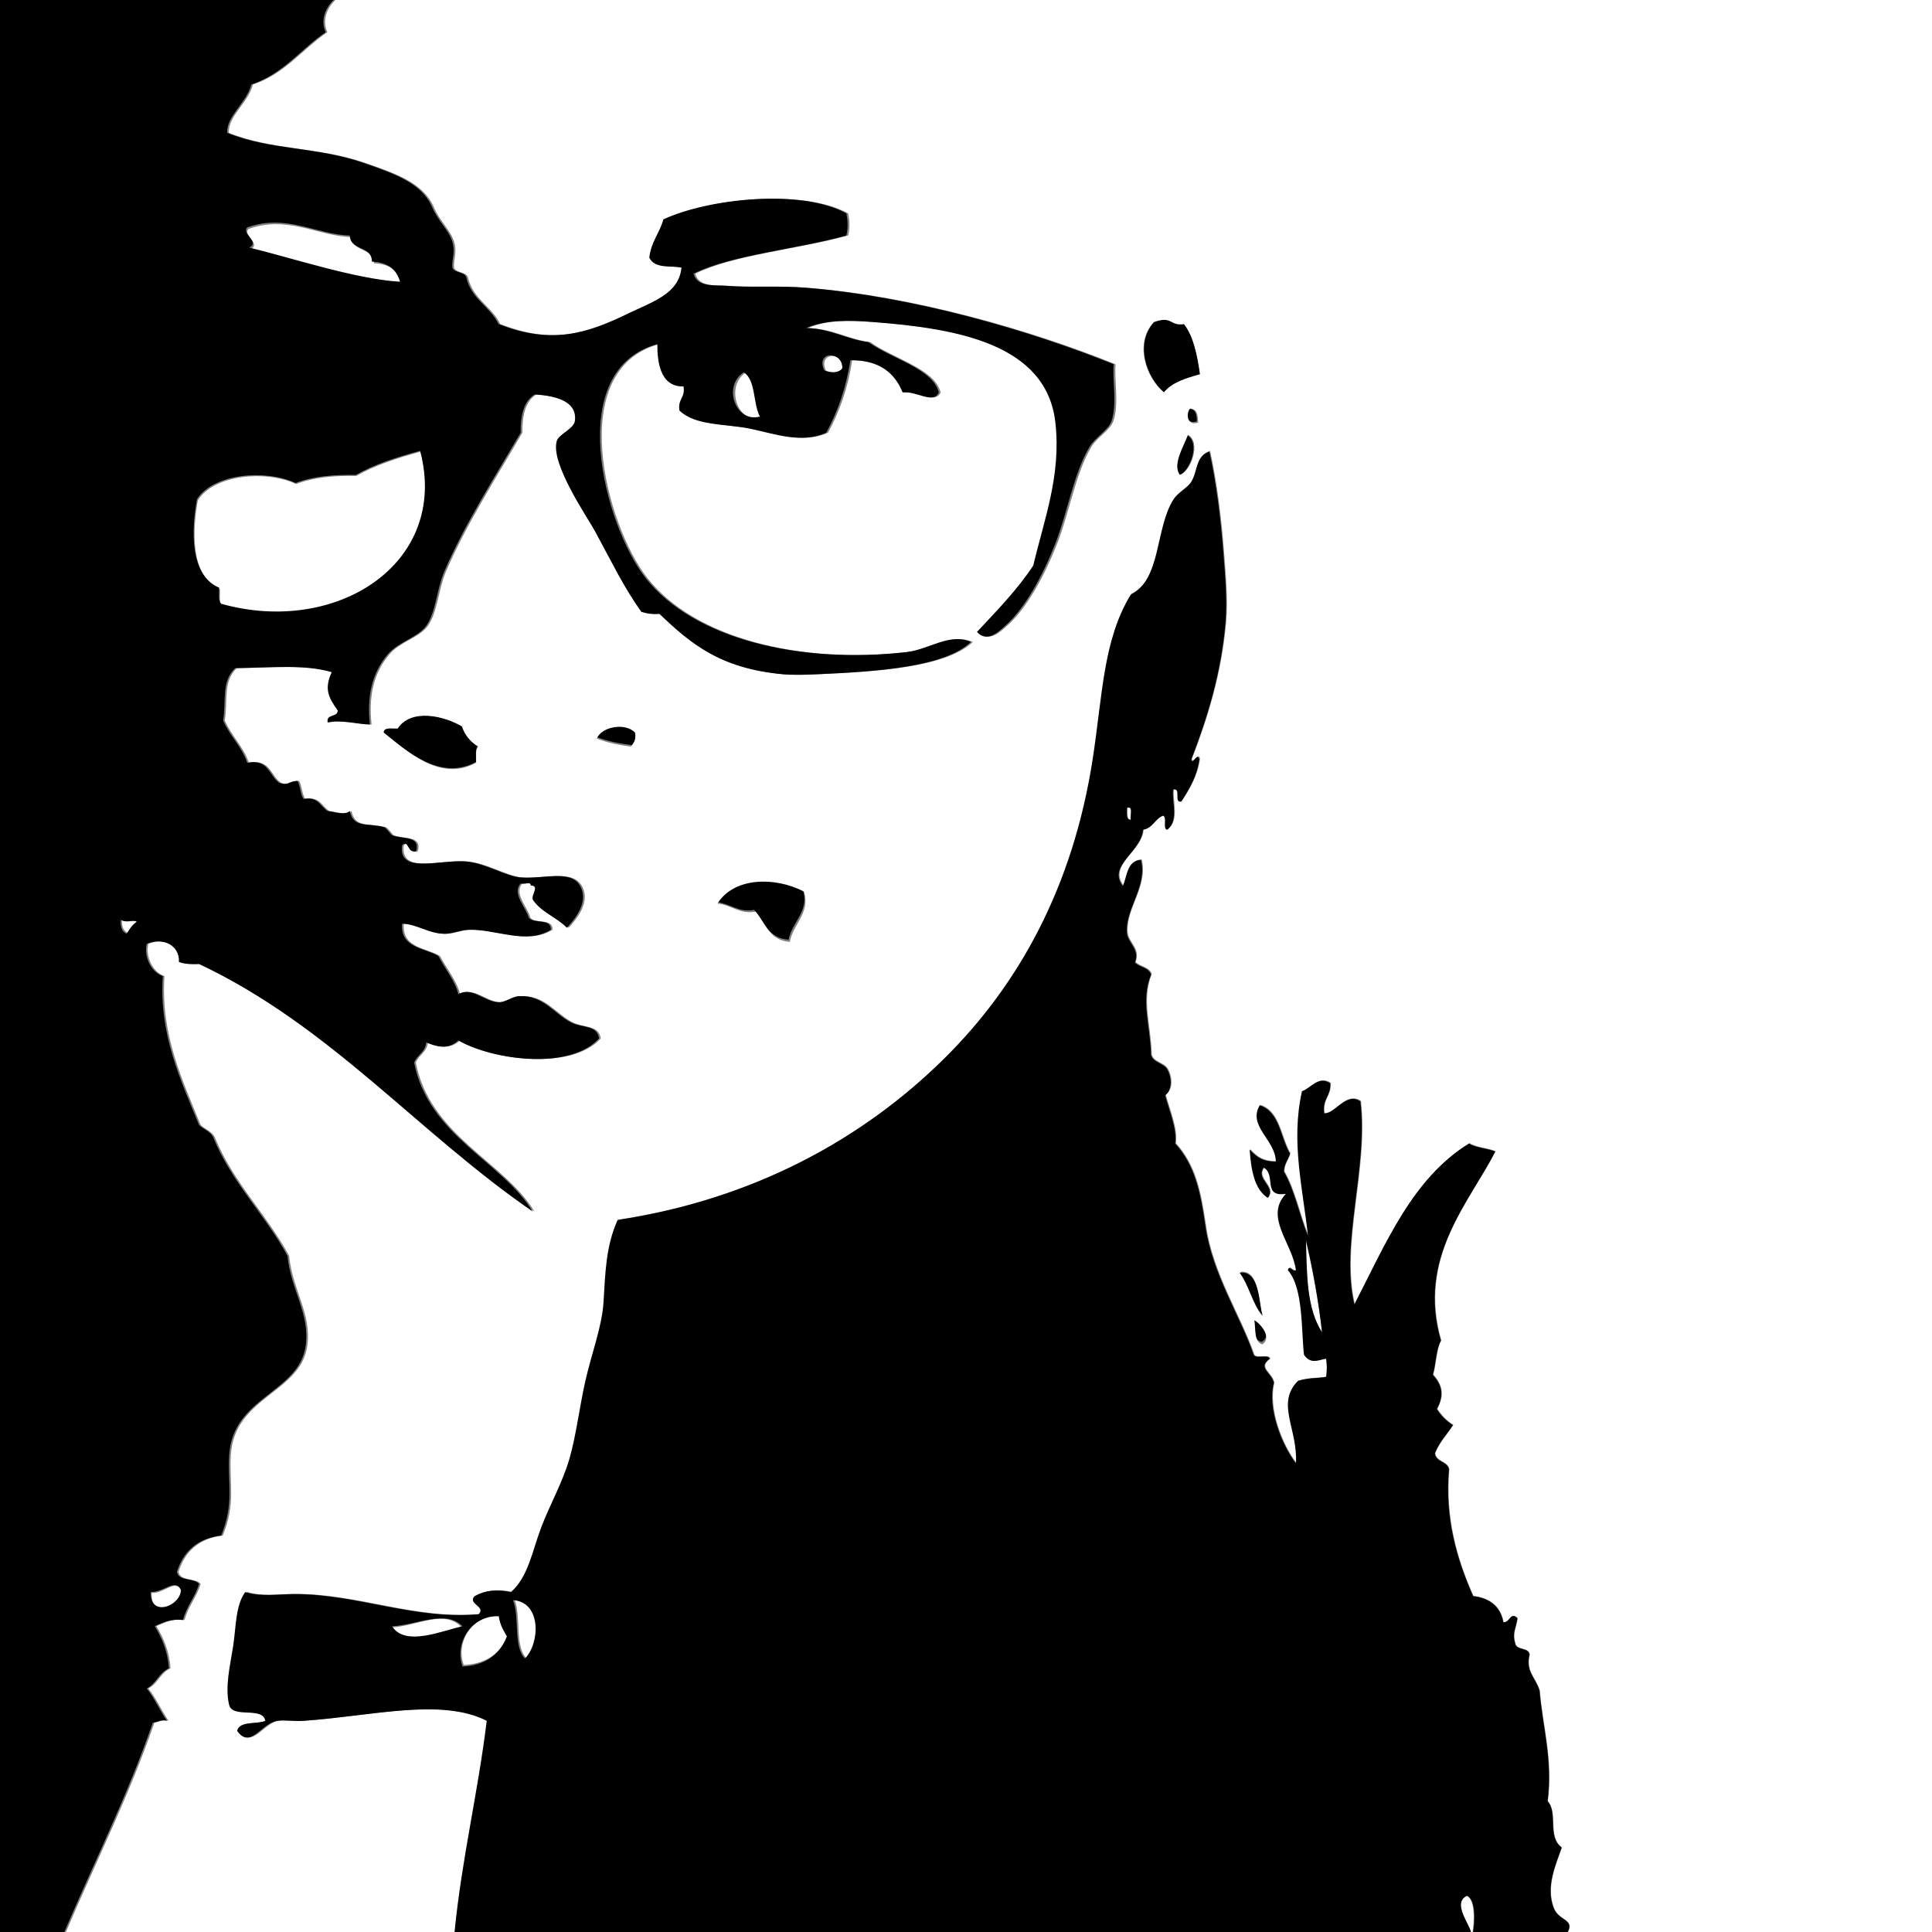 <?xml version="1.0" encoding="UTF-8"?>
<svg width="586px" height="586px" viewBox="0 0 586 586" version="1.1" xmlns="http://www.w3.org/2000/svg" xmlns:xlink="http://www.w3.org/1999/xlink">
    <rect x="0" y="0" width="586" height="586" fill="#808080" stroke="none"/>
    <!-- Generator: Sketch 46 (44423) - http://www.bohemiancoding.com/sketch -->
    <title>Page 1</title>
    <desc>Created with Sketch.</desc>
    <defs></defs>
    <g id="Page-1" stroke="none" stroke-width="1" fill="none" fill-rule="evenodd">
        <g>
            <path d="M106.662,71.911 C106.81,76.664 113.442,74.942 113.411,79.874 C118.154,80.039 120.933,82.165 122,86 C108.528,85.21 88.942,78.733 75.985,75.587 C79.377,73.932 73.519,71.385 75.371,69.461 C87.253,65.152 96.668,71.727 106.662,71.911" id="Fill-1" fill="#FFFFFF"></path>
            <path d="M359.162,98.27 C362.063,102.052 363.158,107.655 364,113.513 C359.745,114.71 355.545,115.964 353.114,119 C347.649,114.43 344.162,104.08 350.09,97.661 C355.749,95.637 354.84,98.975 359.162,98.27" id="Fill-3" fill="#000000"></path>
            <path d="M255.998,111.84 C254.935,113.296 252.343,113.246 250.544,112.435 C247.832,106.629 256.154,106.621 255.998,111.84" id="Fill-5" fill="#FFFFFF"></path>
            <path d="M231,126.76 C223.718,128.809 219.847,117.162 226.22,113 C229.839,115.467 228.923,122.68 231,126.76" id="Fill-7" fill="#FFFFFF"></path>
            <path d="M360.652,124 C362.737,124.062 363.014,125.804 363,127.816 C359.801,128.826 359.416,125.42 360.652,124" id="Fill-9" fill="#000000"></path>
            <path d="M360.134,132 C364.17,134.369 360.848,143.077 357.792,144 C355.426,140.98 359.008,135.27 360.134,132" id="Fill-11" fill="#000000"></path>
            <path d="M127.556,137 C136.524,171.366 102.173,193.522 67.325,183.632 C66.384,182.74 66.789,180.491 66.716,178.724 C57.515,174.832 58.42,160.299 60.024,151.726 C65.092,143.871 80.746,142.563 89.836,146.817 C95.152,144.773 101.328,144.234 108.087,144.363 C113.759,141.084 120.557,138.941 127.556,137" id="Fill-13" fill="#FFFFFF"></path>
            <path d="M144.383,231.104 C133.314,237.102 122.982,227.429 116,222.044 C116.086,220.316 118.574,220.939 120.319,220.836 C124.355,214.752 134.506,216.96 140.064,220.232 C140.979,222.96 142.709,224.89 145,226.272 C144.046,227.15 144.457,229.364 144.383,231.104" id="Fill-15" fill="#000000"></path>
            <path d="M192.893,221.736 C193.3,223.959 192.472,224.98 191.641,226 C187.756,225.517 184.129,224.783 181,223.564 C182.471,219.952 189.84,218.64 192.893,221.736" id="Fill-17" fill="#000000"></path>
            <path d="M342.02,245.079 C343.683,244.46 342.662,247.652 342.94,249 C341.765,248.927 342.028,246.811 342.02,245.079" id="Fill-19" fill="#FFFFFF"></path>
            <path d="M239.2,285 C232.969,284.661 231.758,279.429 228.717,275.979 C223.794,276.86 221.402,273.958 217,273.574 C222,265.727 234.448,265.408 243.517,269.966 C245.638,276.268 240.14,279.74 239.2,285" id="Fill-21" fill="#000000"></path>
            <path d="M37.021,279 C38.857,280.085 40.874,278.83 42,279.571 C40.656,280.433 39.726,281.675 38.888,283 C37.44,282.424 36.881,281.033 37.021,279" id="Fill-23" fill="#FFFFFF"></path>
            <path d="M396,376 C398.106,384.905 399.868,394.147 401,404 C396.202,396.705 396.277,386.516 396,376" id="Fill-25" fill="#FFFFFF"></path>
            <path d="M380,400 C382.033,400.988 386.088,405.025 382.692,407 C379.818,406.38 380.508,402.671 380,400" id="Fill-27" fill="#000000"></path>
            <path d="M55,482.51 C54.866,487.75 45.635,491.372 46.011,483.149 C49.695,483.47 53.353,478.639 55,482.51" id="Fill-29" fill="#FFFFFF"></path>
            <path d="M156,485 C164.851,485.534 164.377,498.301 159.722,503 C156.028,499.455 158.157,490.083 156,485" id="Fill-31" fill="#FFFFFF"></path>
            <path d="M151.576,490.007 C151.872,492.514 152.971,494.224 154,496.004 C151.819,501.819 146.927,504.733 140.669,505 C138.117,498.266 143.103,489.714 151.576,490.007" id="Fill-33" fill="#FFFFFF"></path>
            <path d="M140,493.611 C134.321,494.871 122.929,500.562 119,493.611 C126.47,493.186 134.938,487.955 140,493.611" id="Fill-35" fill="#FFFFFF"></path>
            <path d="M446.628,586 L446.025,586 C445.333,583.259 440.4,577.056 444.82,575 C447.616,576.165 447.097,583.513 446.628,586" id="Fill-37" fill="#FFFFFF"></path>
            <path d="M382.899,407.758 C385.976,405.691 382.302,401.467 380.459,400.433 C380.92,403.228 380.294,407.109 382.899,407.758 L382.899,407.758 Z M382.899,399.212 C381.751,396.302 382.267,384.807 376.19,385.783 C378.94,389.745 379.847,395.552 382.899,399.212 L382.899,399.212 Z M243.838,270.415 C234.869,265.788 222.557,266.112 217.612,274.077 C221.966,274.467 224.331,277.413 229.2,276.519 C232.208,280.02 233.406,285.331 239.569,285.675 C240.498,280.336 245.936,276.812 243.838,270.415 L243.838,270.415 Z M181.017,224.023 C184.066,225.245 187.6,225.981 191.386,226.465 C192.195,225.443 193.001,224.419 192.606,222.192 C189.63,219.088 182.451,220.404 181.017,224.023 L181.017,224.023 Z M145.032,226.465 C142.768,225.069 141.058,223.118 140.153,220.36 C134.66,217.054 124.625,214.823 120.636,220.971 C118.91,221.075 116.452,220.446 116.366,222.192 C123.268,227.634 133.481,237.409 144.422,231.348 C144.496,229.59 144.089,227.352 145.032,226.465 L145.032,226.465 Z M357.892,144.058 C361.076,143.12 364.536,134.261 360.332,131.85 C359.16,135.177 355.428,140.985 357.892,144.058 L357.892,144.058 Z M363.381,128.188 C363.396,125.935 363.109,123.984 360.942,123.915 C359.657,125.505 360.057,129.319 363.381,128.188 L363.381,128.188 Z M349.963,97.667 C343.986,104.093 347.502,114.456 353.013,119.031 C355.465,115.992 359.7,114.736 363.991,113.537 C363.142,107.673 362.038,102.063 359.112,98.277 C354.754,98.983 355.671,95.64 349.963,97.667 L349.963,97.667 Z M475.606,586 C477.654,582.047 472.866,582.682 471.336,578.675 C468.881,572.242 471.941,565.671 473.776,560.362 C469.294,557.055 472.731,549.934 469.506,546.323 C471.113,533.634 467.944,523.61 467.067,512.75 C465.763,508.539 462.805,507.138 464.017,501.762 C463.687,499.651 460.374,500.525 459.748,498.71 C458.651,495.064 459.921,494.138 460.358,490.775 C458.179,488.667 458.158,492.16 456.088,491.996 C455.194,487.194 452.001,484.692 446.94,484.06 C441.975,472.845 438.324,460.371 439.621,445.604 C439.128,443.045 435.648,443.476 435.351,440.721 C436.678,437.37 438.988,435.001 440.841,432.175 C438.845,430.916 437.219,429.289 435.961,427.292 C438.304,422.961 437.439,419.898 434.741,416.915 C435.691,413.591 435.668,409.297 437.181,406.538 C429.926,381.396 445.578,364.899 453.649,349.158 C451.231,348.119 447.84,348.054 445.72,346.717 C428.482,357.34 420.444,377.172 410.955,395.55 C406.594,377.277 415.205,354.184 412.784,333.898 C408.394,330.939 405.024,337.852 401.806,337.56 C401.147,333.238 403.924,332.355 403.636,328.404 C400.023,326.029 397.61,330.091 395.097,330.846 C391.68,345.966 395.334,360.191 396.927,374.796 C394.291,368.481 392.903,360.917 389.608,355.262 C389.636,352.849 390.95,351.723 391.438,349.769 C388.5,344.774 388.316,337.022 382.289,335.119 C378.565,341.46 387.136,345.604 387.168,352.21 C383.394,352.146 381.604,351.13 379.239,348.548 C379.702,354.8 380.656,360.559 384.728,363.198 C387.389,359.752 380.874,357.514 383.509,354.042 C387.389,356.224 382.986,363.032 390.218,361.977 C383.598,369.085 392.207,376.858 393.267,385.173 C392.132,385.756 391.229,383.345 390.828,385.173 C395.547,390.44 394.863,403.614 395.707,410.81 C397.849,414.015 400.431,412.187 402.416,412.031 C402.691,414.95 402.691,414.607 402.416,417.525 C399.761,418.049 397.538,417.675 393.877,418.746 C387.081,425.593 393.878,433.293 393.267,443.773 C388.998,438.255 384.567,427.154 386.558,419.356 C385.933,416.137 381.391,414.867 385.338,412.031 C384.814,410.521 381.093,412.211 380.459,410.81 C376.36,398.973 367.9,386.275 365.821,371.744 C364.329,361.312 362.631,353.251 356.672,346.717 C357.304,342.356 354.815,336.563 353.623,332.067 C355.849,330.381 355.689,326.718 354.233,324.131 C353.081,322.232 350.072,322.191 349.353,319.858 C349.134,310.7 346.168,303.428 349.353,295.442 C348.697,293.25 345.869,293.232 344.474,291.779 C346.045,287.601 342.253,285.941 342.034,282.623 C341.56,275.412 348.313,268.721 346.304,260.648 C342.047,260.865 342.177,265.471 340.815,268.583 C336.02,262.312 346.454,258.294 346.914,251.492 C349.901,251.022 350.468,248.131 353.013,247.219 C354.327,247.735 352.784,251.11 354.233,251.492 C357.918,248.67 355.541,242.749 356.062,239.283 C358.657,238.721 356.102,243.313 358.502,242.946 C360.87,239.211 363.226,235.466 363.991,230.127 C363.439,227.746 361.746,232.15 361.552,230.127 C366.315,217.792 370.551,204.263 371.92,188.619 C372.488,182.135 371.828,174.576 371.31,167.865 C370.493,157.262 369.189,146.449 367.041,136.733 C362.816,138.068 363.56,142.579 361.552,145.89 C360.364,147.848 357.483,149.087 356.062,151.383 C350.593,160.225 352.458,175.514 343.254,180.073 C334.825,193.795 334.676,210.665 331.666,230.127 C325.708,268.651 309.413,298.484 286.532,321.079 C262.069,345.238 229.066,363.618 187.726,369.913 C184.153,377.97 184.03,385.753 183.457,394.94 C183.001,402.238 179.841,410.457 177.968,418.746 C176.153,426.772 175.153,435.527 173.088,442.552 C170.974,449.748 167.04,456.67 164.55,463.306 C161.831,470.549 160.631,478.257 155.401,482.84 C151.027,481.91 147.511,482.304 144.422,484.06 C142.121,486.43 147.943,487.185 145.642,489.554 C126.053,491.317 108.624,483.353 89.53,483.45 C84.537,483.476 79.809,484.324 74.892,482.84 C71.936,486.934 72.128,493.501 71.233,499.321 C70.328,505.209 68.724,511.513 70.013,517.023 C70.978,521.348 80.194,517.414 80.991,521.906 C78.304,523.083 73.174,521.813 72.453,524.958 C76.489,530.691 79.778,522.59 84.651,521.906 C86.818,521.602 89.561,522.114 92.58,521.906 C113.03,520.497 134.222,514.853 148.082,521.906 C145.403,543.845 140.546,563.605 138.323,586 L20,586 C28.988,564.881 39.092,544.881 46.836,522.517 C48.268,522.322 49.125,521.552 51.106,521.906 C48.959,518.764 47.348,515.087 45.006,512.14 C47.841,510.703 48.743,507.334 51.716,506.035 C51.362,500.691 49.555,496.803 47.446,493.217 C49.91,492.223 52.032,490.889 55.985,491.385 C57.072,487.183 59.667,484.49 60.864,480.398 C59.301,478.503 54.636,479.714 54.155,476.735 C56.131,470.574 60.328,466.635 67.573,465.748 C71.613,455.972 69.484,449.942 70.013,441.331 C71.1,423.645 91.096,422.503 93.19,408.369 C94.653,398.488 88.715,391.363 87.7,380.9 C80.833,368.24 70.797,358.751 65.134,344.885 C64.252,343.122 62.201,342.53 60.864,341.223 C55.521,328.015 48.639,313.913 49.886,296.052 C46.306,294.891 44.051,290.055 45.006,286.285 C49.883,284.181 55.047,286.721 54.765,291.779 C56.37,292.412 58.508,292.51 60.864,292.39 C100.789,311.236 127.257,343.549 162.11,367.471 C152.767,352.2 130.506,344.57 126.125,322.3 C127.034,319.954 129.513,319.18 129.784,316.196 C132.361,317.209 136.139,318.736 139.543,315.585 C149.704,321.458 173.229,324.817 182.237,314.975 C181.612,310.803 177.155,311.844 173.698,310.092 C168.536,307.475 165.314,301.717 157.841,302.156 C155.751,302.279 153.836,304.045 151.741,303.988 C147.476,303.87 143.639,299.129 139.543,301.546 C138.718,297.834 135.628,293.997 133.444,289.948 C129.104,287.373 121.962,287.603 122.466,280.181 C126.821,280.206 130.477,283.188 135.274,283.233 C137.696,283.256 140.057,282.094 142.593,282.012 C150.92,281.745 160.029,286.676 167.599,282.012 C167.775,278.377 162.373,280.325 160.89,278.35 C160.044,275.117 155.714,270.98 158.45,267.973 C159.337,268.307 161.602,267.26 161.5,268.583 C164.325,268.631 161.633,271.35 162.11,272.856 C164.61,276.662 169.355,278.221 172.478,281.402 C175.19,278.481 178.863,273.733 176.748,269.194 C174.079,263.469 165.789,266.67 158.45,266.142 C153.796,265.807 147.429,261.585 141.373,261.258 C133.234,260.819 121.296,265.119 122.466,256.375 C124.568,254.45 123.948,258.951 126.735,258.206 C128.127,253.324 122.461,254.602 119.416,253.323 C119.038,253.164 117.687,251.072 116.976,250.881 C111.857,249.51 107.725,251.295 106.608,245.998 C104.893,247.409 101.902,246.187 99.899,245.998 C97.622,244.614 97.082,241.492 92.58,242.335 C91.595,240.879 91.608,238.425 90.75,236.842 C87.841,236.97 88.043,238.397 85.261,237.452 C82.06,235.366 82.063,230.072 75.502,231.348 C73.779,226.358 70.197,223.228 68.183,218.529 C69.164,212.427 67.568,206.672 71.843,202.658 C83.349,202.483 92.973,201.473 101.119,203.879 C98.794,208.969 100.11,211.536 102.948,215.477 C102.945,217.712 99.371,216.373 99.899,219.14 C103.419,218.165 109.246,219.726 112.707,219.75 C111.776,211.381 113.232,204.15 118.196,198.385 C121.405,194.659 127.21,193.391 129.784,189.84 C132.723,185.785 132.951,178.762 135.274,173.358 C141.413,159.076 150.501,144.878 158.45,131.24 C158.381,125.88 159.42,121.63 162.72,119.642 C167.392,119.974 175.677,120.99 174.918,127.577 C174.627,130.107 170.078,131.611 169.429,133.681 C167.309,140.436 178.667,156.83 181.017,161.15 C186.161,170.602 189.586,177.866 195.045,185.567 C196.565,186.08 198.313,186.366 200.534,186.177 C210.094,195.302 218.925,202.705 237.739,204.49 C241.171,204.815 245.146,204.652 248.718,204.49 C266.206,203.695 286.957,202.415 295.071,194.723 C288.514,191.845 282.469,196.981 275.554,197.775 C243.258,201.484 210.859,193.892 196.265,175.19 C183.749,159.15 171.35,112.218 199.925,104.381 C199.879,109.5 200.697,117.429 207.853,117.2 C208.461,120.657 206.026,121.068 206.634,124.525 C211.522,129.236 220.548,128.487 227.981,130.019 C235.53,131.575 243.666,134.653 251.157,131.24 C254.611,124.929 257.204,117.758 258.476,109.265 C267.096,109.184 271.879,112.942 274.334,119.031 C278.449,118.478 283.65,122.735 285.312,119.031 C283.594,111.869 270.994,108.818 263.966,103.771 C257.138,102.872 252.594,99.687 245.058,99.498 C251.155,96.931 257.972,97.119 265.185,97.667 C290.649,99.6 318.01,104.234 320.688,128.188 C322.479,144.22 317.281,157.51 313.978,171.527 C309.049,179.006 302.882,185.246 296.901,191.671 C299.98,195.173 303.693,191.373 305.44,189.84 C311.424,184.586 316.826,174.663 320.688,164.812 C324.415,155.303 326.208,143.622 331.056,135.512 C332.805,132.587 336.829,130.478 337.765,127.577 C339.456,122.336 337.922,115.156 338.375,110.485 C313.173,100.323 277.769,89.926 245.058,87.29 C236.051,86.564 228.295,87.297 220.662,86.679 C217.466,86.42 211.984,87.224 210.903,83.017 C222.426,77.273 242.27,75.621 257.256,71.419 C257.887,68.978 257.674,66.675 257.256,64.704 C243.48,57.203 215.492,60.178 201.754,66.535 C200.615,70.685 197.997,73.355 197.485,78.133 C199.165,81.68 204.009,80.438 207.244,81.185 C206.444,89.158 198.514,91.476 190.776,95.225 C178.505,101.17 167.661,104.599 151.741,98.277 C149.143,92.943 143.461,90.693 141.983,84.237 C141.463,82.317 138.439,82.901 137.713,81.185 C137.524,78.499 138.732,76.595 137.713,73.25 C136.691,69.894 133.453,67.148 131.614,62.873 C128.426,55.456 120.016,52.636 110.877,49.444 C96.637,44.471 82.608,45.63 69.403,40.288 C69.185,35.117 75.322,31.204 76.722,25.637 C86.364,22.468 91.67,14.961 99.289,9.767 C97.454,5.8 99.64,1.931 101.728,0 L586,0 L586,586 L475.606,586 Z" id="Fill-39" fill="#FFFFFF"></path>
            <path d="M376,386.057 C382.341,385.116 381.803,396.195 383,399 C379.816,395.472 378.87,389.875 376,386.057" id="Fill-41" fill="#000000"></path>
            <path d="M45.73,482.84 C45.347,490.697 54.74,487.236 54.876,482.229 C53.2,478.529 49.478,483.146 45.73,482.84 M38.413,283.233 C39.235,281.818 40.146,280.491 41.462,279.571 C40.359,278.779 38.383,280.119 36.584,278.96 C36.447,281.132 36.995,282.618 38.413,283.233 M107.923,144.058 C101.149,143.93 94.96,144.466 89.631,146.5 C80.522,142.268 64.833,143.569 59.754,151.383 C58.147,159.912 57.239,174.37 66.461,178.242 C66.534,180 66.128,182.237 67.071,183.125 C101.995,192.964 136.422,170.922 127.435,136.733 C120.42,138.664 113.608,140.796 107.923,144.058 M225.602,112.927 C219.098,116.989 223.048,128.356 230.48,126.356 C228.36,122.374 229.295,115.335 225.602,112.927 M249.991,112.317 C251.802,113.148 254.41,113.199 255.479,111.706 C255.636,106.353 247.263,106.361 249.991,112.317 M74.997,68.977 C73.156,70.894 78.978,73.433 75.607,75.081 C88.484,78.217 107.949,84.672 121.337,85.458 C120.277,81.637 117.515,79.518 112.801,79.354 C112.833,74.439 106.241,76.155 106.094,71.419 C96.162,71.235 86.805,64.683 74.997,68.977 M19.512,586 L0,586 L0,0 L101.216,0 C99.128,1.931 96.942,5.8 98.777,9.767 C91.161,14.961 85.856,22.468 76.217,25.637 C74.817,31.204 68.682,35.117 68.9,40.288 C82.101,45.63 96.126,44.471 110.362,49.444 C119.498,52.636 127.905,55.456 131.093,62.873 C132.931,67.148 136.168,69.894 137.19,73.25 C138.209,76.595 137.001,78.499 137.19,81.185 C137.915,82.901 140.938,82.317 141.459,84.237 C142.937,90.693 148.617,92.943 151.214,98.277 C167.129,104.599 177.97,101.17 190.237,95.225 C197.973,91.476 205.901,89.158 206.7,81.185 C203.467,80.438 198.624,81.68 196.944,78.133 C197.456,73.355 200.074,70.685 201.213,66.535 C214.946,60.178 242.926,57.203 256.698,64.704 C257.116,66.675 257.329,68.978 256.698,71.419 C241.717,75.621 221.878,77.273 210.359,83.017 C211.439,87.224 216.919,86.42 220.114,86.679 C227.745,87.297 235.499,86.564 244.504,87.29 C277.205,89.926 312.599,100.323 337.793,110.485 C337.34,115.156 338.874,122.336 337.183,127.577 C336.248,130.478 332.225,132.587 330.476,135.512 C325.63,143.622 323.837,155.303 320.111,164.812 C316.251,174.663 310.851,184.586 304.868,189.84 C303.122,191.373 299.409,195.173 296.331,191.671 C302.311,185.246 308.476,179.006 313.404,171.527 C316.706,157.51 321.902,144.22 320.111,128.188 C317.434,104.234 290.081,99.6 264.625,97.667 C257.414,97.119 250.599,96.931 244.504,99.498 C252.038,99.687 256.58,102.872 263.406,103.771 C270.432,108.818 283.029,111.869 284.746,119.031 C283.084,122.735 277.884,118.478 273.771,119.031 C271.317,112.942 266.535,109.184 257.918,109.265 C256.646,117.758 254.053,124.929 250.601,131.24 C243.112,134.653 234.978,131.575 227.431,130.019 C220,128.487 210.977,129.236 206.09,124.525 C205.483,121.068 207.917,120.657 207.31,117.2 C200.155,117.429 199.338,109.5 199.383,104.381 C170.817,112.218 183.213,159.15 195.725,175.19 C210.315,193.892 242.704,201.484 274.991,197.775 C281.904,196.981 287.947,191.845 294.502,194.723 C286.391,202.415 265.646,203.695 248.162,204.49 C244.592,204.652 240.617,204.815 237.187,204.49 C218.378,202.705 209.55,195.302 199.993,186.177 C197.772,186.366 196.025,186.08 194.505,185.567 C189.048,177.866 185.624,170.602 180.482,161.15 C178.132,156.83 166.777,140.436 168.897,133.681 C169.546,131.611 174.093,130.107 174.384,127.577 C175.143,120.99 166.861,119.974 162.19,119.642 C158.891,121.63 157.852,125.88 157.921,131.24 C149.975,144.878 140.889,159.076 134.751,173.358 C132.43,178.762 132.202,185.785 129.264,189.84 C126.69,193.391 120.887,194.659 117.679,198.385 C112.716,204.15 111.261,211.381 112.191,219.75 C108.731,219.726 102.906,218.165 99.387,219.14 C98.859,216.373 102.432,217.712 102.435,215.477 C99.598,211.536 98.283,208.969 100.606,203.879 C92.463,201.473 82.842,202.483 71.339,202.658 C67.066,206.672 68.661,212.427 67.681,218.529 C69.694,223.228 73.274,226.358 74.997,231.348 C81.556,230.072 81.553,235.366 84.753,237.452 C87.535,238.397 87.332,236.97 90.241,236.842 C91.098,238.425 91.086,240.879 92.07,242.335 C96.571,241.492 97.111,244.614 99.387,245.998 C101.39,246.187 104.379,247.409 106.094,245.998 C107.211,251.295 111.342,249.51 116.459,250.881 C117.17,251.072 118.521,253.164 118.898,253.323 C121.942,254.602 127.607,253.324 126.215,258.206 C123.429,258.951 124.049,254.45 121.947,256.375 C120.778,265.119 132.712,260.819 140.849,261.258 C146.903,261.585 153.268,265.807 157.921,266.142 C165.258,266.67 173.546,263.469 176.213,269.194 C178.328,273.733 174.656,278.481 171.945,281.402 C168.823,278.221 164.079,276.662 161.58,272.856 C161.103,271.35 163.794,268.631 160.97,268.583 C161.072,267.26 158.807,268.307 157.921,267.973 C155.185,270.98 159.514,275.117 160.36,278.35 C161.843,280.325 167.244,278.377 167.067,282.012 C159.499,286.676 150.394,281.745 142.068,282.012 C139.534,282.094 137.173,283.256 134.751,283.233 C129.956,283.188 126.301,280.206 121.947,280.181 C121.444,287.603 128.584,287.373 132.922,289.948 C135.106,293.997 138.195,297.834 139.02,301.546 C143.115,299.129 146.95,303.87 151.214,303.988 C153.308,304.045 155.223,302.279 157.312,302.156 C164.783,301.717 168.004,307.475 173.165,310.092 C176.62,311.844 181.076,310.803 181.701,314.975 C172.696,324.817 149.177,321.458 139.02,315.585 C135.616,318.736 131.84,317.209 129.264,316.196 C128.993,319.18 126.514,319.954 125.605,322.3 C129.985,344.57 152.24,352.2 161.58,367.471 C126.737,343.549 100.277,311.236 60.364,292.39 C58.008,292.51 55.871,292.412 54.266,291.779 C54.548,286.721 49.386,284.181 44.511,286.285 C43.556,290.055 45.809,294.891 49.389,296.052 C48.142,313.913 55.022,328.015 60.364,341.223 C61.7,342.53 63.751,343.122 64.632,344.885 C70.293,358.751 80.326,368.24 87.192,380.9 C88.206,391.363 94.142,398.488 92.68,408.369 C90.587,422.503 70.596,423.645 69.51,441.331 C68.981,449.942 71.109,455.972 67.071,465.748 C59.827,466.635 55.632,470.574 53.657,476.735 C54.137,479.714 58.802,478.503 60.364,480.398 C59.167,484.49 56.572,487.183 55.486,491.385 C51.534,490.889 49.412,492.223 46.95,493.217 C49.058,496.803 50.865,500.691 51.218,506.035 C48.247,507.334 47.345,510.703 44.511,512.14 C46.851,515.087 48.462,518.764 50.608,521.906 C48.628,521.552 47.772,522.322 46.34,522.517 C38.598,544.881 28.497,564.881 19.512,586" id="Fill-43" fill="#000000"></path>
            <path d="M118.937,493.272 C122.936,499.652 134.527,494.428 140.306,493.272 C135.156,488.08 126.538,492.881 118.937,493.272 L118.937,493.272 Z M140.306,505.473 C146.611,505.201 151.54,502.236 153.738,496.322 C152.702,494.511 151.594,492.771 151.296,490.221 C142.759,489.923 137.734,498.623 140.306,505.473 L140.306,505.473 Z M159.233,503.033 C163.815,498.414 164.283,485.866 155.57,485.341 C157.693,490.337 155.597,499.548 159.233,503.033 L159.233,503.033 Z M401.011,404.204 C399.904,394.328 398.184,385.066 396.126,376.141 C396.397,386.681 396.324,396.893 401.011,404.204 L401.011,404.204 Z M343.009,248.64 C342.639,247.382 343.993,244.402 341.788,244.98 C341.797,246.597 341.449,248.572 343.009,248.64 L343.009,248.64 Z M137.864,586 C140.09,563.618 144.951,543.87 147.633,521.944 C133.759,514.896 112.545,520.536 92.073,521.944 C89.051,522.152 86.305,521.64 84.136,521.944 C79.258,522.628 75.965,530.724 71.925,524.995 C72.646,521.852 77.782,523.12 80.472,521.944 C79.674,517.455 70.448,521.386 69.483,517.064 C68.192,511.557 69.798,505.257 70.704,499.372 C71.599,493.556 71.408,486.993 74.367,482.901 C79.289,484.384 84.022,483.536 89.02,483.511 C108.134,483.414 125.581,491.373 145.191,489.611 C147.494,487.243 141.666,486.489 143.97,484.121 C147.061,482.365 150.581,481.972 154.959,482.901 C160.195,478.321 161.396,470.617 164.118,463.379 C166.611,456.747 170.549,449.829 172.665,442.637 C174.732,435.617 175.733,426.867 177.55,418.845 C179.425,410.561 182.589,402.347 183.045,395.053 C183.618,385.872 183.742,378.093 187.319,370.041 C228.702,363.75 261.738,345.381 286.228,321.236 C309.132,298.655 325.444,268.839 331.408,230.338 C334.421,210.887 334.57,194.028 343.009,180.314 C352.222,175.758 350.355,160.477 355.83,151.641 C357.252,149.346 360.136,148.108 361.325,146.151 C363.335,142.842 362.591,138.334 366.82,137 C368.97,146.71 370.276,157.516 371.094,168.113 C371.612,174.82 372.273,182.375 371.704,188.855 C370.334,204.489 366.093,218.011 361.325,230.338 C361.519,232.36 363.215,227.959 363.767,230.338 C363.001,235.674 360.642,239.417 358.272,243.149 C355.87,243.516 358.427,238.927 355.83,239.489 C355.308,242.953 357.687,248.871 353.998,251.69 C352.548,251.309 354.093,247.935 352.777,247.42 C350.23,248.331 349.662,251.221 346.672,251.69 C346.212,258.489 335.766,262.504 340.566,268.772 C341.93,265.661 341.8,261.058 346.061,260.841 C348.073,268.909 341.313,275.596 341.788,282.803 C342.006,286.119 345.802,287.779 344.23,291.954 C345.626,293.406 348.457,293.424 349.114,295.614 C345.925,303.596 348.895,310.863 349.114,320.016 C349.833,322.348 352.845,322.389 353.998,324.287 C355.456,326.872 355.616,330.532 353.388,332.217 C354.581,336.711 357.073,342.5 356.441,346.859 C362.406,353.389 364.106,361.445 365.599,371.871 C367.68,386.393 376.149,399.084 380.252,410.914 C380.886,412.314 384.612,410.625 385.137,412.135 C381.185,414.969 385.732,416.238 386.358,419.455 C384.365,427.249 388.8,438.342 393.074,443.857 C393.685,433.383 386.881,425.688 393.684,418.845 C397.349,417.775 399.574,418.149 402.232,417.625 C402.507,414.708 402.507,415.051 402.232,412.135 C400.245,412.29 397.66,414.117 395.516,410.914 C394.671,403.722 395.356,390.556 390.631,385.292 C391.033,383.465 391.937,385.875 393.074,385.292 C392.012,376.983 383.394,369.214 390.021,362.11 C382.782,363.165 387.189,356.36 383.305,354.179 C380.668,357.649 387.189,359.886 384.526,363.33 C380.449,360.693 379.494,354.937 379.031,348.689 C381.399,351.269 383.19,352.285 386.968,352.349 C386.936,345.747 378.356,341.606 382.084,335.268 C388.117,337.17 388.301,344.917 391.242,349.909 C390.754,351.862 389.438,352.987 389.41,355.399 C392.709,361.051 394.098,368.61 396.737,374.921 C395.143,360.325 391.485,346.108 394.905,330.997 C397.421,330.243 399.836,326.183 403.453,328.557 C403.742,332.506 400.961,333.388 401.621,337.708 C404.843,337.999 408.216,331.09 412.611,334.048 C415.034,354.321 406.414,377.4 410.78,395.663 C420.279,377.296 428.326,357.476 445.581,346.859 C447.703,348.195 451.098,348.26 453.518,349.299 C445.439,365.03 429.771,381.517 437.033,406.644 C435.519,409.401 435.542,413.694 434.591,417.015 C437.291,419.996 438.157,423.058 435.812,427.386 C437.071,429.382 438.699,431.008 440.696,432.266 C438.842,435.09 436.53,437.458 435.202,440.807 C435.499,443.56 438.982,443.13 439.475,445.688 C438.177,460.446 441.832,472.912 446.802,484.121 C451.868,484.752 455.065,487.252 455.96,492.052 C458.032,492.216 458.053,488.724 460.234,490.832 C459.797,494.192 458.525,495.118 459.624,498.762 C460.251,500.576 463.567,499.702 463.897,501.812 C462.684,507.185 465.645,508.585 466.95,512.793 C467.829,523.647 471,533.665 469.392,546.346 C472.62,549.956 469.18,557.072 473.666,560.378 C471.829,565.683 468.766,572.25 471.224,578.679 C472.755,582.684 477.549,582.049 475.498,586 L446.802,586 C447.277,583.517 447.803,576.182 444.97,575.019 C440.492,577.071 445.49,583.264 446.191,586 L137.864,586 Z" id="Fill-45" fill="#000000"></path>
        </g>
    </g>
</svg>